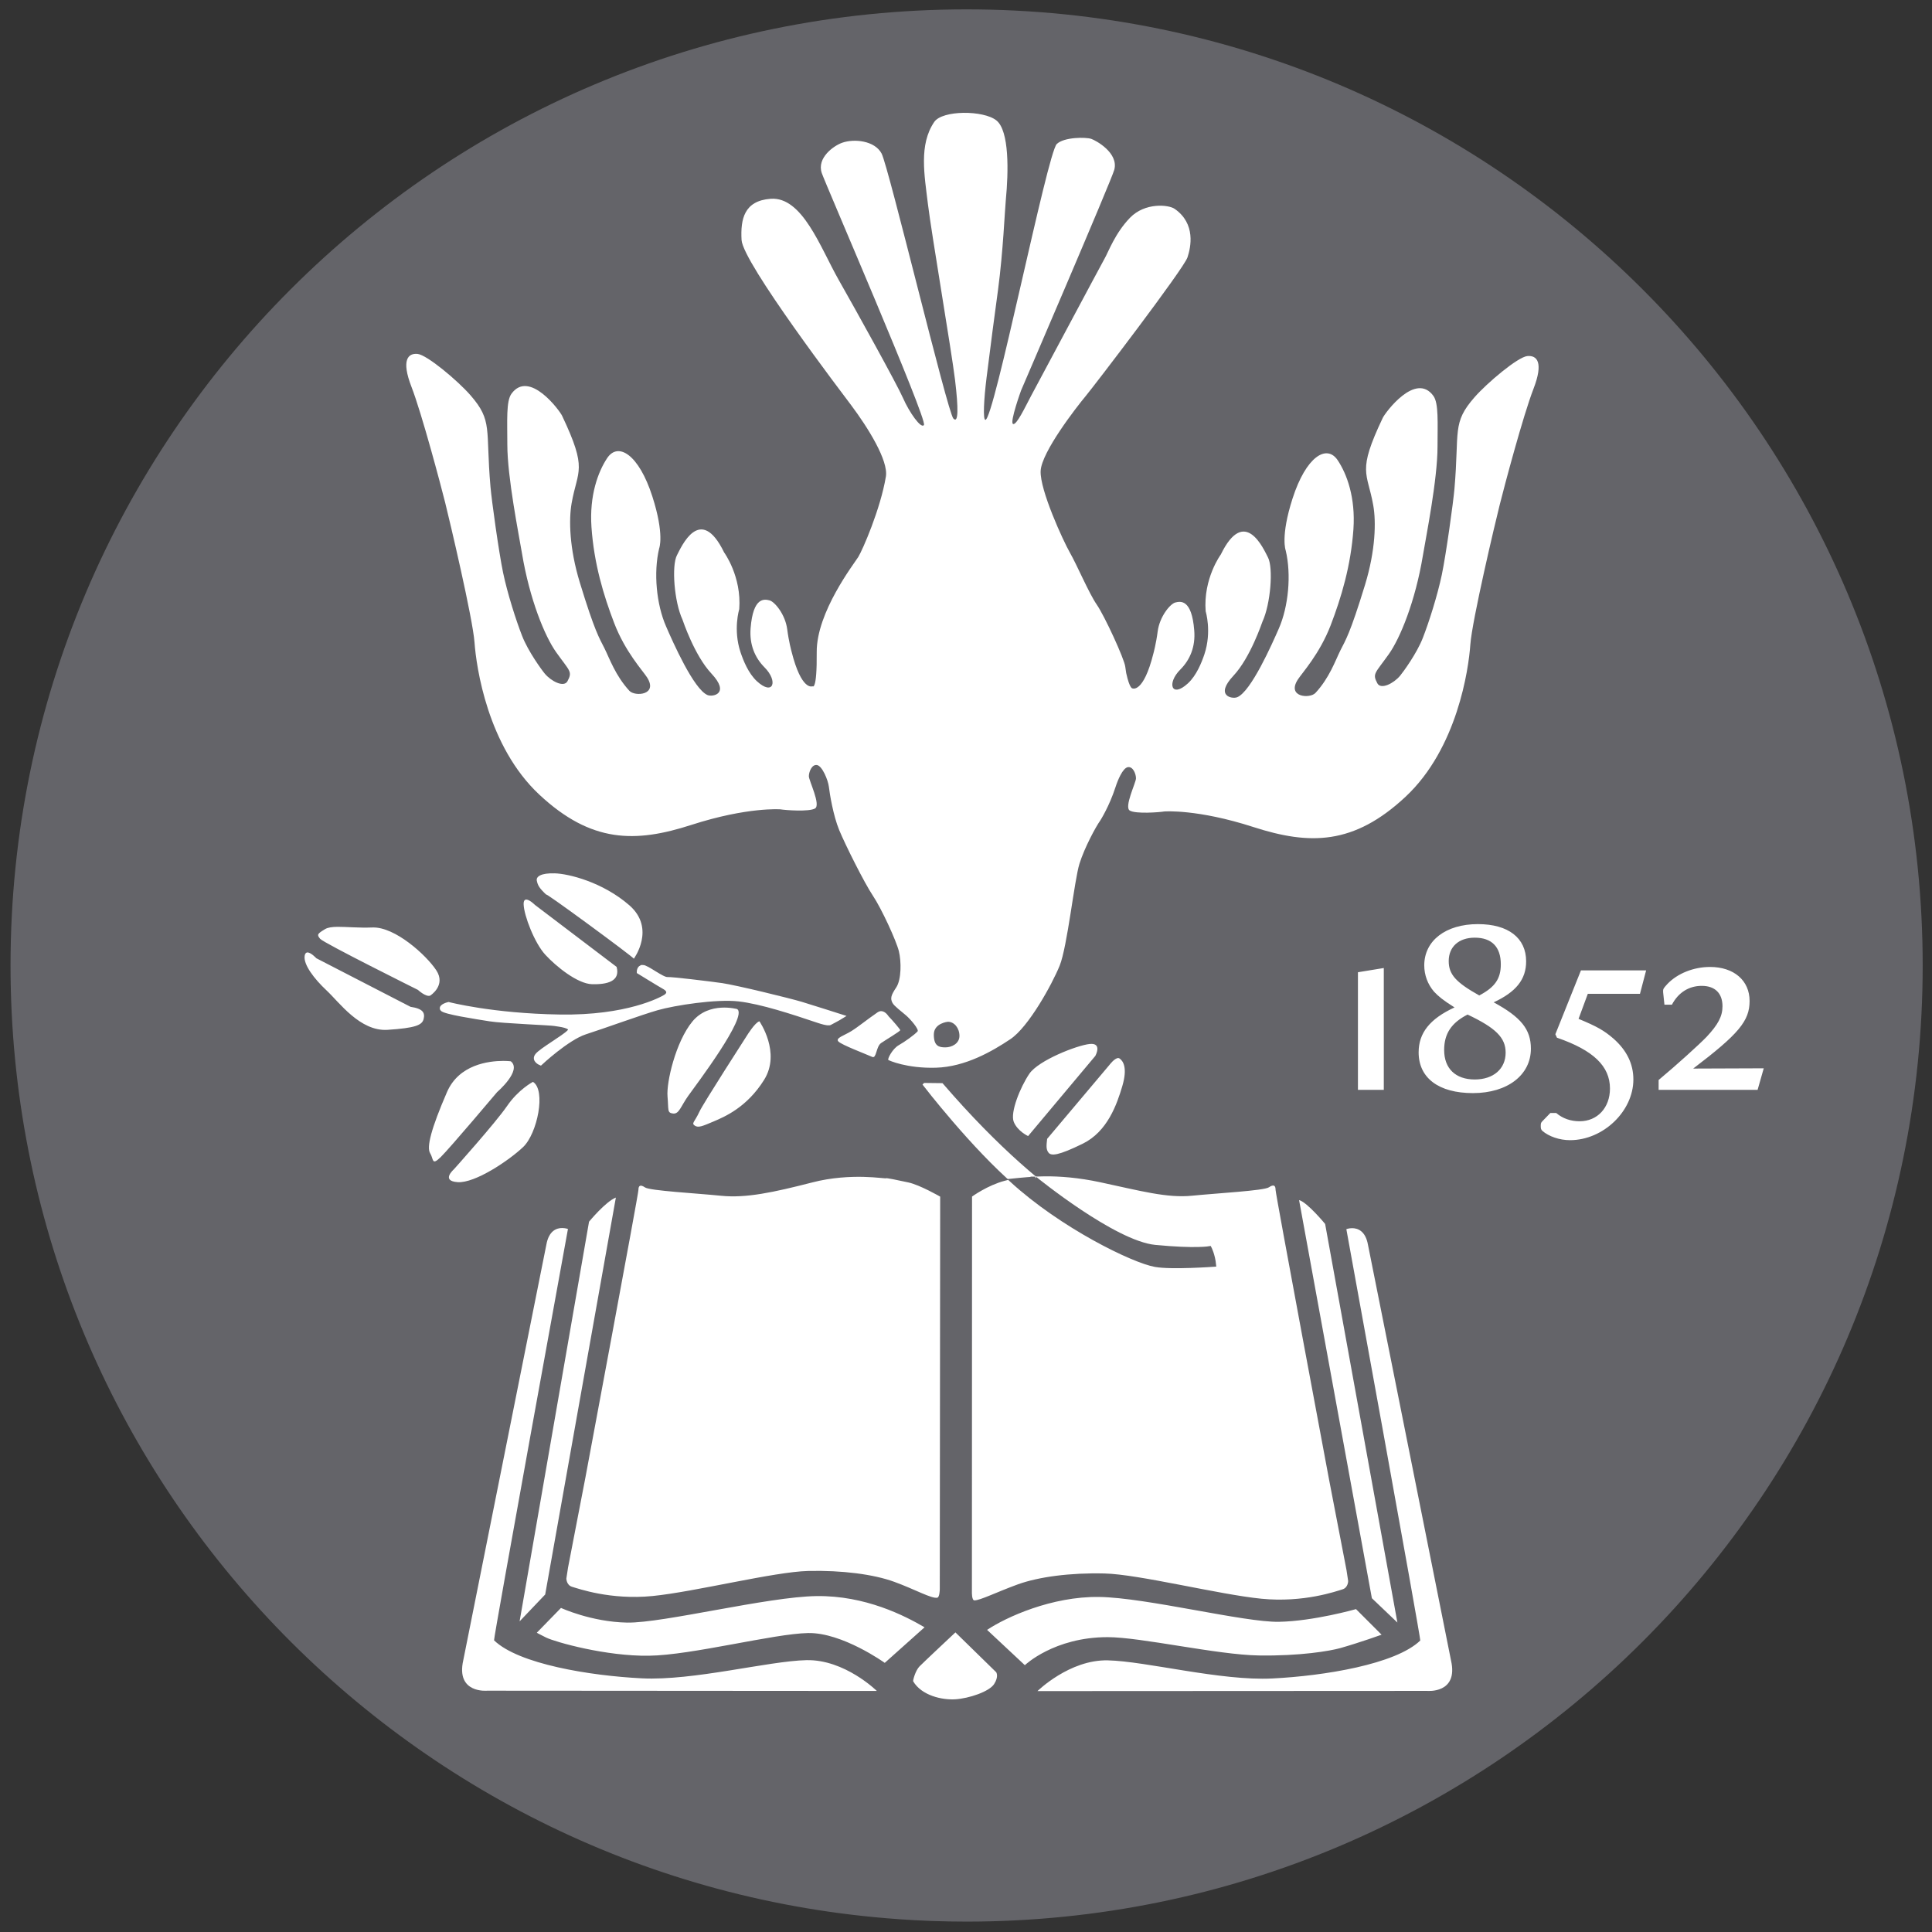 <?xml version="1.0" ?>
<svg xmlns="http://www.w3.org/2000/svg" viewBox="0 0 292.227 292.234">
	<rect x="0" y="0" width="292.227" height="292.234" fill="#333333" stroke="none"/>
	<g transform="matrix(1.25 0 0 -1.25 -468.22 586.21)">
		<g>
			<g>
				<path d="m483.24 236.74c2.741-0.196 5.508-0.296 8.3-0.296 63.892 0 115.69 51.798 115.69 115.7 0 63.891-51.798 115.69-115.69 115.69-63.896 0-115.69-51.801-115.69-115.69 0-61.106 47.373-111.15 107.39-115.4" fill="#646469"/>
				<path d="m145.73 17.07c-1.96 0.029-3.82 0.48-4.43 1.383-2.34 3.452-1.48 7.998-0.95 12.42 0.53 4.424 3.58 22.272 4.1 26.586 0.52 4.313 0.52 6.658-0.25 5.852-0.89-0.926-9.81-38.13-10.86-40.092-1.04-1.957-4.16-2.262-5.95-1.629-1.29 0.452-3.87 2.277-3.1 4.58 0.49 1.494 15.99 37.264 15.46 38.109-0.42 0.672-2.25-1.966-3.16-4.058-0.92-2.093-7.03-13.125-9.78-17.961-2.74-4.841-5.45-12.543-10.25-12.19-4.01 0.299-4.57 3.066-4.4 6.227 0.2 3.476 15.37 23.375 16.59 25.008 2.51 3.348 5.65 8.363 5.24 10.791-0.82 4.912-3.53 11.108-4.18 12.158-0.66 1.046-6.32 8.357-6.28 14.377 0.05 5.999-0.64 5.169-0.64 5.169s-1.65 0.82-3.18-5.29c0 0-0.4-1.451-0.64-3.305-0.29-2.279-1.91-4.199-2.68-4.394-0.76-0.188-2.48-0.573-2.86 4.203-0.2 2.479 0.65 4.469 2.1 5.926 2.1 2.1 1.34 4.39-1.15 2.1-1.29-1.2-2.05-3.116-2.48-4.397-1.14-3.439-0.19-6.495-0.19-6.495 0.38-4.965-2.29-8.593-2.29-8.593-3.63-7.455-6.5-0.765-7.13 0.427-0.83 1.573-0.42 7.034 0.83 9.727 0.06 0.145 1.8 5.426 4.39 8.181 2.86 3.06 0.19 3.56-0.58 3.25-2.1-0.85-5.29-8.09-6.29-10.398-1.452-3.311-1.919-8.131-1.041-11.793 0 0 0.831-2.069-1.033-7.861-2.042-6.357-5.175-8.279-6.83-5.797-1.385 2.083-2.707 5.653-2.377 10.441 0.384 5.542 1.834 10.338 3.439 14.52 1.675 4.352 4.299 7.168 4.967 8.208 1.718 2.68-1.832 2.94-2.672 2.03-2.116-2.3-2.987-4.867-3.771-6.435-0.783-1.566-1.446-2.482-3.723-9.936-1.596-5.22-1.676-9.533-1.242-11.998 0.9-5.111 2.483-4.965-1.447-13.244-0.359-0.755-4.968-7.034-7.658-3.311-0.813 1.125-0.62 4.064-0.62 7.659 0 4.963 1.715 13.481 2.225 16.519 1.145 6.878 3.427 12.471 5.154 14.899 2.061 2.897 2.516 2.917 1.719 4.397-0.541 1-2.483 0-3.435-1.15-0.476-0.57-2.524-3.376-3.438-5.732-0.916-2.348-2.215-6.41-2.869-9.547-0.65-3.138-1.729-10.913-1.906-12.994-0.765-8.783 0.379-9.927-3.037-13.844-1.885-2.162-6.562-6.106-8-6.24-1.437-0.131-2.485 0.919-0.915 4.973 1.566 4.047 4.444 14.894 5.098 17.512 0.652 2.614 4.181 17.515 4.443 21.177 0.262 3.655 1.961 15.685 9.805 23.005 7.843 7.32 14.509 7.32 23.004 4.57 8.5-2.74 13.46-2.35 13.46-2.35 0.79 0.13 4.32 0.39 5.23-0.13 0.92-0.53-0.93-4.22-0.93-4.88 0-0.65 0.45-1.82 1.23-1.69 0.79 0.13 1.67 2.25 1.8 3.3 0.12 1.05 0.65 4.32 1.56 6.54 0.92 2.22 3.79 7.97 5.1 9.93s3.53 6.8 3.92 8.37c0.39 1.56 0.39 4.31-0.39 5.49-0.78 1.17-0.94 1.65-0.57 2.35 0.28 0.51 1.39 1.31 2.05 1.89 0.69 0.59 2 2.13 1.74 2.42-0.47 0.52-1.95 1.58-2.87 2.1-0.91 0.53-1.7 2.03-1.55 2.22 0.05 0.05 2.77 1.3 7.21 1.17s8.5-2.48 11.24-4.31c2.75-1.83 6.28-8.23 7.46-11.11 1.17-2.88 2.22-12.94 3-15.43 0.78-2.48 2.48-5.61 3.14-6.53 0 0 1.36-2.11 2.32-5.08 0.32-1 1.08-2.87 1.86-3 0.79-0.13 1.23 1.04 1.23 1.69 0 0.66-1.84 4.36-0.93 4.88 0.92 0.53 4.44 0.26 5.23 0.13 0 0 4.97-0.39 13.47 2.36 8.49 2.74 15.16 2.74 23-4.58s9.55-19.34 9.8-23.002c0.26-3.659 3.79-18.565 4.45-21.178 0.65-2.613 3.53-13.463 5.1-17.514 1.57-4.054 0.52-5.1-0.92-4.969-1.44 0.132-6.11 4.079-8 6.239-3.42 3.912-2.27 5.059-3.03 13.845-0.18 2.08-1.26 9.854-1.91 12.991-0.66 3.138-1.95 7.202-2.87 9.55-0.91 2.354-2.97 5.158-3.44 5.728-0.95 1.15-2.9 2.15-3.44 1.15-0.79-1.48-0.34-1.5 1.72-4.395 1.73-2.425 4.02-8.021 5.16-14.899 0.51-3.041 2.22-11.554 2.22-16.521 0-3.589 0.19-6.535-0.62-7.656-2.69-3.725-7.3 2.553-7.66 3.31-3.93 8.276-2.34 8.133-1.44 13.244 0.44 2.465 0.35 6.781-1.24 12.002-2.28 7.448-2.94 8.364-3.73 9.93-0.78 1.571-1.65 4.145-3.77 6.435-0.84 0.91-4.39 0.65-2.67-2.02 0.67-1.04 3.29-3.861 4.97-8.218 1.6-4.182 3.05-8.978 3.44-14.519 0.33-4.787-0.99-8.361-2.38-10.438-1.66-2.483-4.79-0.56-6.83 5.795-1.86 5.793-1.03 7.863-1.03 7.863 0.87 3.659 0.41 8.48-1.04 11.793-1.01 2.306-4.2 9.544-6.3 10.394-0.77 0.31-3.44-0.19-0.57-3.25 2.58-2.754 4.32-8.033 4.39-8.179 1.24-2.692 1.66-8.154 0.83-9.726-0.63-1.192-3.5-7.881-7.13-0.43 0 0-2.68 3.633-2.29 8.596 0 0 0.95 3.057-0.19 6.494-0.43 1.275-1.2 3.205-2.49 4.395-2.48 2.29-3.25 0-1.14-2.1 1.45-1.457 2.3-3.441 2.09-5.922-0.38-4.776-2.1-4.391-2.86-4.205-0.76 0.19-2.38 2.113-2.67 4.396-0.24 1.854-0.64 3.301-0.64 3.301-1.53 6.12-3.18 5.29-3.18 5.29s-0.41 0.1-0.94-2.32l-0.14-0.95c-0.13-1.175-3.14-7.708-4.32-9.409-1.17-1.694-3-6.013-4.05-7.841-1.04-1.829-4.56-9.486-4.43-12.362 0.13-2.871 5.48-9.73 6.79-11.299 1.3-1.565 14.84-19.267 15.42-21.007 0.5-1.506 1.3-5.09-1.94-7.34-0.92-0.642-4.49-0.993-6.76 1.353-2.25 2.323-3.29 5.221-3.82 6.135-0.52 0.918-10.19 19.052-11.11 20.752-0.91 1.706-2.24 4.558-2.76 4.293-0.52-0.257 1.22-5.063 1.22-5.063s13.7-31.855 14.1-33.384c0.68-2.546-2.77-4.426-3.48-4.67-0.83-0.283-4.12-0.284-5.22 0.775-1.44 1.385-9.55 42.038-10.81 41.723-0.37-0.096-0.22-3.061 0.19-6.377 0.77-6.18 1.03-8 1.74-13.326 0.77-5.794 1.02-12.011 1.17-13.528 0.42-4.317 0.54-10.484-1.42-12.058-0.98-0.783-3.03-1.175-4.98-1.147zm-61.826 115.03c-2.098-0.06-2.863 0.49-2.707 1.14 0.151 0.65 0.295 1.04 1.512 2.17-1.449-1.35 13.486 9.63 13.154 9.61 0 0 3.372-4.56-0.677-8.09-4.046-3.52-9.189-4.77-11.282-4.83zm-4.191 3.98c-0.301-0.06-0.536 0.09-0.514 0.72 0.059 1.7 1.642 5.83 3.276 7.61 1.631 1.77 4.861 4.4 7.086 4.46 2.228 0.05 4.3-0.41 3.701-2.62l-12.36-9.38s-0.688-0.69-1.189-0.79zm143.83 3.7c-4.87 0-8.12 2.5-8.12 6.24 0 1.45 0.51 2.85 1.48 3.98 0.69 0.73 1.37 1.29 3.1 2.38-3.74 1.73-5.43 3.86-5.43 6.8 0 3.86 3.02 6.16 8.21 6.16 5.23 0 8.77-2.74 8.77-6.72 0-2.94-1.53-4.79-5.63-7.01 3.38-1.57 4.91-3.46 4.91-6.2 0-3.54-2.7-5.63-7.29-5.63zm-172.5 0.41c-0.811 0.01-1.452 0.09-1.885 0.35-1.152 0.7-1.278 0.83-0.732 1.47 0.544 0.63 14.785 7.72 14.785 7.72s1.219 1.13 1.861 0.86c0 0 2.432-1.53 0.912-3.83s-6.245-6.59-9.64-6.47c-2.124 0.08-3.949-0.11-5.301-0.1zm172.02 1.64c2.58 0 3.94 1.41 3.94 4.03 0 2.17-0.88 3.46-3.26 4.71-3.54-1.98-4.62-3.18-4.62-5.2 0-2.17 1.53-3.54 3.94-3.54zm-176.62 2.24c-0.175 0.03-0.311 0.17-0.365 0.5-0.216 1.31 1.428 3.48 3.322 5.25 1.892 1.76 5.057 6.23 9.233 5.95s5.208-0.7 5.437-1.63c0.228-0.92-0.056-1.57-1.978-1.85l-14.252-7.35s-0.871-0.95-1.397-0.87zm212.2 2.19c-2.46 0-4.91 0.97-6.44 2.57-0.48 0.53-0.65 0.73-0.65 0.97v0.28l0.2 1.89h1.13c0.97-1.85 2.58-2.85 4.51-2.85 2.01 0 3.14 1.12 3.14 3.09 0 1.53-0.68 2.78-2.41 4.63-1.13 1.17-4.55 4.27-7.25 6.52v1.49h14.97l0.93-3.26-10.67 0.04c6.88-5.23 8.53-7.2 8.53-10.22 0-3.1-2.37-5.15-5.99-5.15zm-49.34 0.16l-3.91 0.64v17.79h3.91v-18.43zm29.82 0.36l-3.87 9.66 0.24 0.52c5.52 1.9 8.02 4.31 8.02 7.69 0 2.9-1.9 4.95-4.59 4.95-1.33 0-2.54-0.4-3.54-1.25h-0.89l-1.21 1.25c-0.2 0.2-0.24 0.33-0.24 0.69 0 0.4 0.04 0.56 0.24 0.76 0.97 0.84 2.58 1.41 4.19 1.41 5.03 0 9.58-4.39 9.58-9.18 0-2.37-1.01-4.42-3.02-6.19-1.41-1.21-2.46-1.82-5.27-2.98l1.4-3.79h7.89l0.93-3.54h-9.86zm-130.06 5.64c-1.37 0.08-3.06 0.55-4.33 2.08-2.54 3.07-3.96 9.25-3.77 11.34 0.18 2.08-0.08 2.48 0.84 2.59 0.92 0.1 1.15-1.07 2.29-2.67s9.12-12.12 7.39-13.13c0 0-1.05-0.29-2.42-0.21zm24.32 0.53c-0.2-0.03-0.42 0.02-0.66 0.18-1.59 1.09-2.9 2.18-3.95 2.83-1.05 0.66-2.48 1.05-1.96 1.58 0.52 0.52 3.99 1.83 5.12 2.33 0.65 0.29 0.56-1.59 1.35-2.11 0.78-0.53 2.82-1.74 2.88-1.93 0.04-0.09-1.25-1.59-1.77-2.11 0 0-0.41-0.69-1.01-0.77zm88.59 0.51c4.27 2.02 5.76 3.5 5.76 5.76 0 2.45-1.85 4.06-4.67 4.06-2.9 0-4.63-1.65-4.63-4.46 0-2.46 1.09-4.11 3.54-5.36zm-107.11 1.02c-0.65 0.15-1.89 2.16-1.89 2.16s-6.66 10.34-7.18 11.5c-0.73 1.59-1.25 1.74-0.72 2.11 0.54 0.38 1.18 0.09 2.86-0.62 1.67-0.71 5.03-2.13 7.63-6.28 2.6-4.14-0.7-8.87-0.7-8.87zm49.96 3.43c-1.95 0.2-7.76 2.49-9.13 4.5-1.37 2.02-2.93 5.86-2.36 7.28s2.17 2.15 2.17 2.15l10.17-12.13s1.1-2-0.85-1.8zm4.3 2.13c-0.55 0.01-1.32 1.04-1.32 1.04l-9.42 11.18c-0.1 0.92-0.2 1.58 0.21 2.09s1.45 0.47 5.18-1.36 5.16-5.94 5.98-8.71c0.82-2.78 0.12-3.8-0.41-4.17-0.07-0.05-0.14-0.07-0.22-0.07zm-93.034 0.43c-2.146 0.01-6.664 0.53-8.481 4.71-2.417 5.58-3.106 8.35-2.552 9.25 0.554 0.89 0.199 1.95 1.59 0.6 1.391-1.36 8.55-9.85 8.55-9.85s3.81-3.27 2.061-4.65c0 0-0.453-0.06-1.168-0.06zm4.521 3.17s-2.183 1.12-3.929 3.67c-1.74 2.54-8.035 9.56-8.035 9.56s-2.032 1.77 0.589 1.94c2.624 0.17 7.735-3.27 9.887-5.31s3.493-8.62 1.488-9.86zm77.393 14.29c-3.8 0.02-6.01 0.66-6.03 0.67-2.62 0.69-4.95 2.39-4.95 2.39l-0.02 59.8s-0.04 1.28 0.38 1.28c0.88 0 3.4-1.27 6.56-2.42 3.15-1.14 7.95-1.78 13.12-1.65 5.18 0.12 17.29 3.18 23.73 3.82 6.43 0.63 11.36-1.15 12.24-1.41 0.88-0.25 0.88-1.27 0.88-1.27l-0.25-1.65-2.65-13.75s-8.08-43.12-8.08-43.77c0-0.63-0.25-0.89-1.01-0.38-0.75 0.51-7.82 0.89-11.61 1.27-3.78 0.39-7.89-0.75-13.88-2.03-3.3-0.71-6.15-0.92-8.43-0.9zm-27.41 0.08c-2.04-0.04-4.79 0.08-7.73 0.84-5.89 1.51-10.02 2.4-13.78 2.02s-10.771-0.76-11.518-1.26c-0.755-0.51-1.003-0.25-1.003 0.38s-8.016 43.48-8.016 43.48l-2.631 13.64-0.254 1.65s0 1.01 0.883 1.26c0.874 0.25 5.759 2.02 12.145 1.39 6.384-0.63 18.404-3.67 23.544-3.79 5.13-0.12 9.89 0.5 13.02 1.64 3.14 1.14 5.66 2.59 6.52 2.4 0.35-0.07 0.37-1.26 0.37-1.26l0.06-59.4s-3.06-1.77-4.82-2.15c-1.75-0.38-3.31-0.7-3.38-0.63-0.06 0.06-1.37-0.16-3.41-0.21zm-37.444 3.13c-1.555 0.61-4.058 3.65-4.058 3.65l-10.502 60.45 3.869-4.06 10.691-60.04zm103.34 0.38l11.01 60.22 3.86 3.68-10.93-60.29s-2.71-3.29-3.94-3.61zm-111.46 4.23c-0.832-0.01-2.013 0.39-2.392 2.51l-12.567 62.86c-1.152 5.08 3.616 4.61 3.616 4.61l58.936 0.04s-4.84-4.78-10.64-4.66c-5.78 0.13-17.1 3.14-24.904 2.75-7.814-0.39-18.65-2.15-22.353-5.75-0.132-0.13 11.177-62.22 11.177-62.22s-0.373-0.14-0.873-0.14zm119.48 0.02c-0.5 0-0.87 0.15-0.87 0.15s11.31 62.08 11.18 62.22c-3.71 3.59-14.54 5.35-22.36 5.74-7.81 0.4-19.11-2.61-24.9-2.74s-10.64 4.65-10.64 4.65l58.94-0.03s4.77 0.46 3.61-4.61l-12.56-62.87c-0.38-2.12-1.57-2.51-2.4-2.51zm-81 55.65c-7.37 0.09-23.22 4.1-28.653 4.01-5.435-0.1-10.009-2.22-10.009-2.22l-3.655 3.75s0.156 0.12 1.424 0.74c1.403 0.68 9.066 2.84 15.537 2.74 6.466-0.08 18.896-3.34 24.066-3.43 5.18-0.1 11.6 4.51 11.6 4.51l6.02-5.38c-2.97-1.74-8.95-4.82-16.33-4.72zm42.73 0.13c-7.14-0.1-14.05 3.05-16.94 4.98l5.71 5.34s4.42-4.24 12.52-4.24c5.02 0 16.57 2.67 22.84 2.77s10.79-0.68 12.34-1.11c3.02-0.86 6.26-2.03 6.26-2.03l-3.87-3.87s-6.38 1.82-11.65 1.92c-5.26 0.1-20.06-3.66-27.21-3.76zm-21.73 5.36s-4.78 4.48-5.42 5.13c-0.64 0.64-1.03 2.16-0.97 2.27 1.28 2.16 4.37 2.85 6.39 2.72 2.03-0.13 5.11-1.15 5.85-2.3 0.75-1.16 0.32-1.79 0.32-1.79l-6.17-6.03z" transform="matrix(.8 0 0 -.8 374.58 468.97)" fill="#fff"/>
				<path d="m489.28 345.33s-1.707-0.154-1.707-1.553c0-1.395 0.623-1.547 1.398-1.547 0.774 0 1.703 0.463 1.703 1.392 0 0.933-0.619 1.708-1.394 1.708" fill="#646469"/>
			</g>
			<path d="m97.201 146.22c-0.652 0.02-0.625 0.81-0.625 0.81s3.211 1.98 3.884 2.35c0.66 0.37 0.8 0.89 0.17 1.31-0.642 0.4-5.776 3.2-15.985 3.03-10.208-0.16-16.805-1.89-16.805-1.89s-1.298 0.3-1.02 0.82c0.282 0.51 5.277 1.25 7.25 1.57 1.974 0.32 9.307 0.59 9.834 0.71 0.527 0.1 2.888 0.29 2.129 1.1-0.754 0.81-4.221 2.76-4.844 3.57-0.626 0.81 0.569 1.28 0.569 1.28s4.052-3.8 6.767-4.68c2.716-0.87 8.272-2.9 10.862-3.65 2.593-0.74 8.963-1.74 12.373-1.34 3.42 0.4 8.11 1.95 11.94 3.24 1.54 0.52 1.81 0.36 1.81 0.36s1.36-0.71 1.91-1.06c0 0-4.59-1.47-6.22-1.96-1.74-0.52-9.9-2.53-12.13-2.84-2.24-0.31-7.36-0.93-8.14-0.9s-3.074-1.85-3.729-1.83zm42.679 17.85s7.29 9.47 13.85 15.08c15.05 12.85 23.27 12.44 23.33 12.44l6.65-0.23s-0.21-2.54-0.7-2.65c-0.49-0.1-6.66 0.48-9.95-0.55-2.08-0.65-13.59-4.31-30.63-24.06l-2.55-0.03z" transform="matrix(.8 0 0 -.8 374.58 468.97)" stroke="#fff" stroke-width=".53" fill="#fff"/>
			<path d="m499.85 326.38s9.537-7.779 14.495-8.261c4.957-0.479 6.619-0.155 6.619-0.155s0.44-0.833 0.555-2.065c0 0-5.166-0.378-7.142-0.028-2.657 0.459-11.314 4.662-17.423 10.261 0 0 1.688 0.18 2.897 0.248z" stroke="#646469" stroke-width=".424" fill="#646469"/>
		</g>
	</g>
</svg>